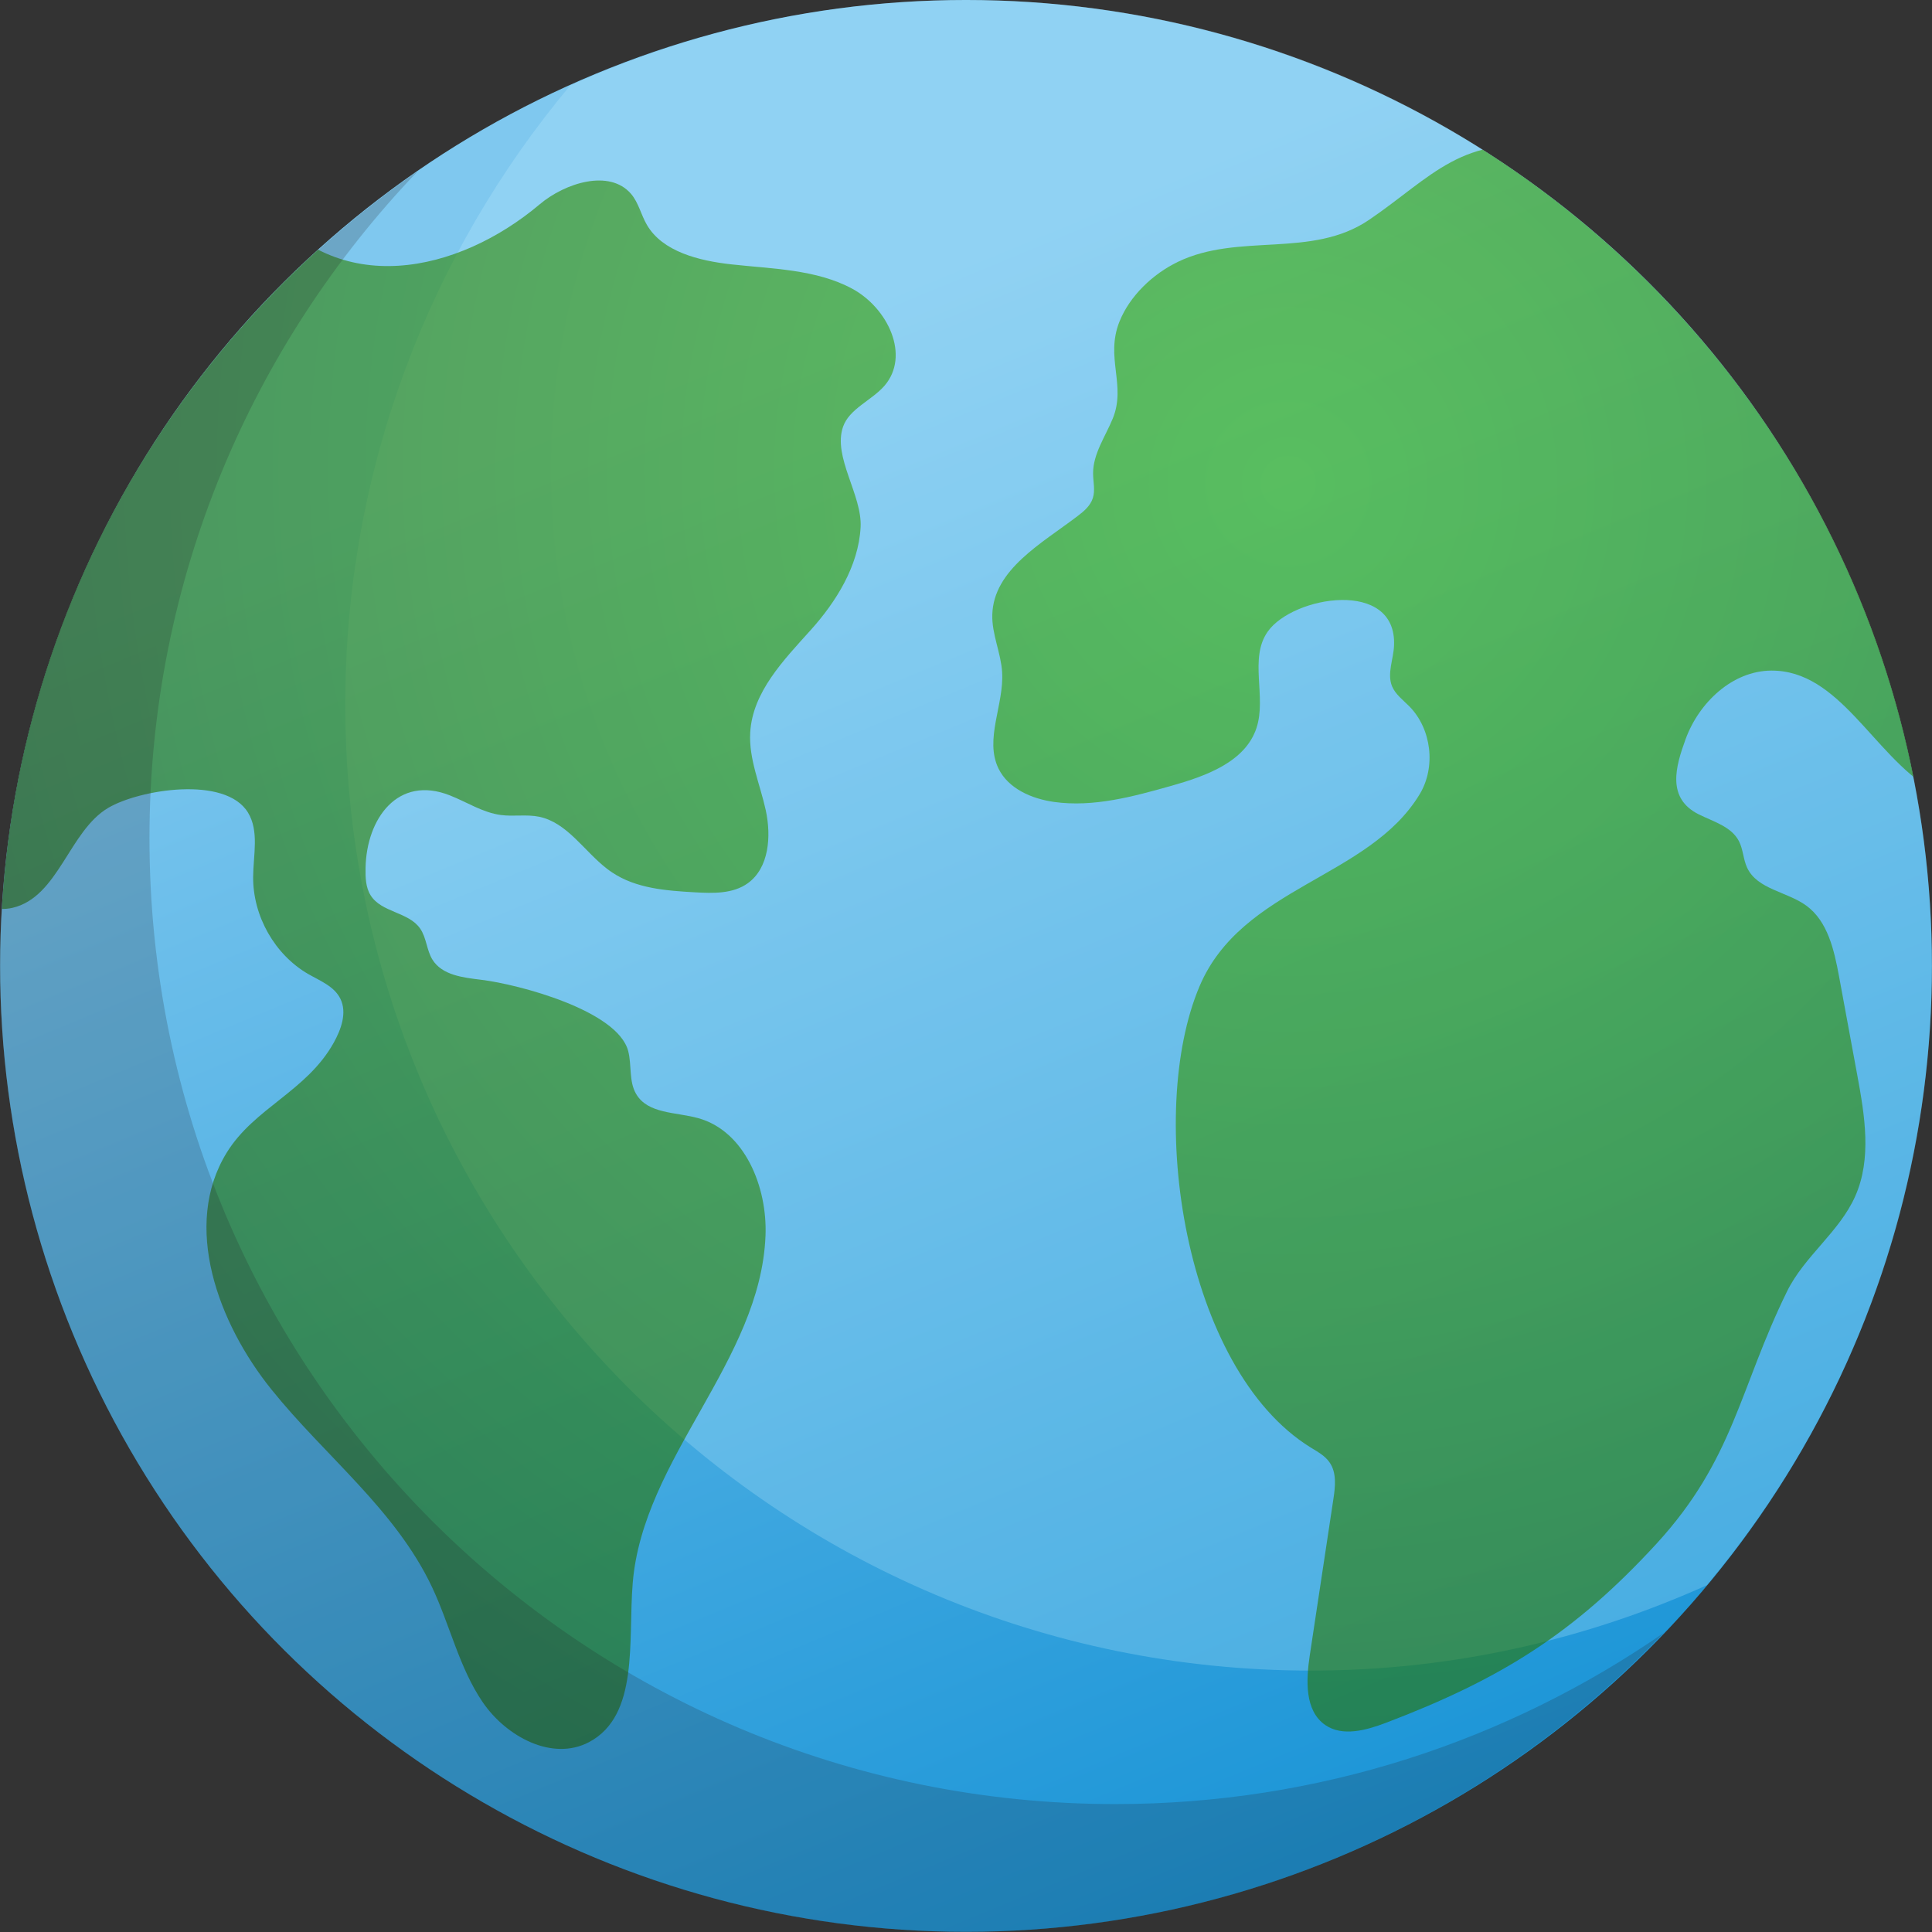 <svg clip-rule="evenodd" fill-rule="evenodd" stroke-linejoin="round" stroke-miterlimit="2" viewBox="0 0 500 500" xmlns="http://www.w3.org/2000/svg" xmlns:xlink="http://www.w3.org/1999/xlink"><rect x="0" y="0" width="500" height="500" fill="#333333" stroke="none"/><linearGradient id="a" gradientTransform="matrix(.761 .321 .321 -.761 .155 -.042)" gradientUnits="userSpaceOnUse" x1="0" x2="1" y1="0" y2="0"><stop offset="0" stop-color="#7fc8ef"/><stop offset="1" stop-color="#1b95d7"/></linearGradient><linearGradient id="b"><stop offset="0" stop-color="#3db600"/><stop offset="1" stop-color="#216400"/></linearGradient><radialGradient id="c" cx="0" cy="0" gradientTransform="matrix(-19.198 19.485 -19.485 -19.198 12.301 -10.187)" gradientUnits="userSpaceOnUse" r="1" xlink:href="#b"/><radialGradient id="d" cx="0" cy="0" gradientTransform="matrix(-19.198 19.485 -19.485 -19.198 -8.391 -22.094)" gradientUnits="userSpaceOnUse" r="1" xlink:href="#b"/><clipPath id="e"><path clip-rule="nonzero" d="m193.349 241.571c0-6.019-4.879-10.898-10.898-10.898-6.018 0-10.897 4.879-10.897 10.898 0 6.018 4.879 10.896 10.897 10.896 6.019 0 10.898-4.878 10.898-10.896z"/></clipPath><g transform="matrix(22.94 0 0 22.94 -3935.42 -5291.64)"><ellipse cx=".5" fill="url(#a)" rx=".5" ry=".5" transform="matrix(0 21.794 21.794 0 182.451 230.673)"/><g clip-path="url(#e)" fill-rule="nonzero"><path d="m0-18.847c-1.593 0-3.101.35-4.465.964-1.582 1.891-2.538 4.326-2.538 6.986 0 6.018 4.879 10.897 10.898 10.897 1.592 0 3.101-.35 4.464-.964 1.583-1.892 2.538-4.326 2.538-6.986 0-6.018-4.878-10.897-10.897-10.897" fill="#c6f3ff" fill-opacity=".25" transform="translate(182.451 249.52)"/><g opacity=".6" transform="matrix(.63 0 0 .63 10.254 88.599)"><path d="m0-3.225c.029.022.06.045.091.065.429.288.967.327 1.478.356.328.019.685.03.953-.163.38-.275.421-.839.321-1.304-.101-.464-.305-.916-.279-1.391.04-.73.601-1.301 1.085-1.84.448-.498.856-1.143.892-1.842.029-.577-.501-1.254-.315-1.795.111-.323.51-.471.74-.733.468-.538.067-1.393-.576-1.741-.644-.347-1.427-.354-2.167-.436-.583-.065-1.232-.229-1.509-.707-.106-.181-.147-.394-.284-.555-.385-.448-1.18-.198-1.637.188-1.449 1.222-3.627 1.726-4.968-.054-.185-.246-.353-.537-.637-.648-.416-.161-.856.134-1.206.413-1.989 1.588-3.976 2.244-4.634 5.019-.25 1.057-.252 2.185.062 3.224.183.602.47 1.175.561 1.799.087.601-.012 1.224.132 1.814.142.59.671 1.165 1.251 1.03.824-.192 1.012-1.376 1.714-1.79.555-.328 2.094-.582 2.502.083.203.332.096.759.093 1.151-.006.704.388 1.396.987 1.742.213.122.465.219.575.442.123.249.014.55-.121.791-.485.867-1.42 1.163-1.915 1.966-.801 1.303-.156 3.05.8 4.238.956 1.19 2.221 2.153 2.876 3.538.322.681.486 1.444.908 2.063.423.62 1.248 1.063 1.905.716.901-.478.697-1.813.782-2.847.183-2.24 2.289-3.975 2.378-6.221.035-.878-.374-1.875-1.203-2.105-.398-.112-.906-.073-1.115-.436-.131-.225-.075-.513-.141-.767-.19-.726-1.963-1.194-2.629-1.275-.325-.04-.704-.08-.878-.364-.103-.169-.105-.39-.218-.553-.206-.3-.692-.286-.886-.594-.091-.143-.095-.323-.092-.493.016-.878.576-1.669 1.511-1.298.305.12.589.309.914.351.226.03.46-.015.683.031.503.104.804.614 1.216.932" fill="url(#c)" transform="translate(266.9 244.297)"/><path d="m0-27.9c-.584-.106-1.176-.139-1.774-.064-.339.042-.678.118-1.019.101-.319-.015-.629-.108-.944-.164-1.634-.286-2.183.508-3.308 1.273-1.03.701-2.332.224-3.429.755-.443.215-.857.604-1.043 1.069-.258.645.126 1.14-.121 1.738-.133.323-.352.63-.351.979 0 .149.041.302-.005.444-.044.136-.158.235-.273.321-.643.49-1.505.957-1.527 1.766-.01.348.154.68.176 1.029.036.583-.32 1.2-.065 1.726.177.362.596.542.995.598.707.099 1.418-.096 2.105-.29.616-.174 1.32-.427 1.52-1.035.184-.558-.138-1.244.201-1.725.452-.642 2.317-.952 2.262.252-.01.246-.129.5-.035.728.062.147.198.246.31.359.398.406.478 1.087.184 1.573-.912 1.509-3.183 1.649-3.942 3.439-.964 2.277-.283 6.85 1.988 8.258.123.076.256.146.339.266.132.186.104.439.069.665-.141.931-.282 1.862-.422 2.793-.067.446-.093.993.279 1.248.31.211.731.093 1.083-.04 2.063-.785 3.371-1.602 4.847-3.208 1.387-1.513 1.48-2.768 2.336-4.515.309-.632.938-1.066 1.223-1.708.298-.672.17-1.446.036-2.169-.108-.591-.217-1.181-.327-1.772-.087-.467-.201-.981-.585-1.262-.346-.252-.877-.29-1.059-.677-.072-.152-.071-.331-.149-.48-.135-.259-.453-.346-.715-.476-.584-.289-.418-.858-.239-1.348.239-.655.836-1.223 1.533-1.228 1.223-.008 1.822 1.5 2.868 2.131.478.288 1.042.383 1.591.474 2.125.352 4.856.948 6.821-.383.635-.43.69-1.226.466-1.878-.609-1.776-2.455-2.732-3.307-4.358-.468-.892-.447-1.364-1.306-1.939-1.002-.672-2.222-1.144-3.297-1.697-1.268-.652-2.607-1.318-3.99-1.569" fill="url(#d)" transform="translate(287.593 256.204)"/></g><path d="m0 16.981c-6.019 0-10.897-4.879-10.897-10.897 0-2.921 1.156-5.569 3.027-7.525-2.845 1.966-4.712 5.247-4.712 8.967 0 6.018 4.879 10.896 10.897 10.896 3.098 0 5.886-1.297 7.871-3.372-1.758 1.215-3.887 1.931-6.186 1.931" fill="#222226" fill-opacity=".2" transform="translate(184.136 234.045)"/></g></g></svg>